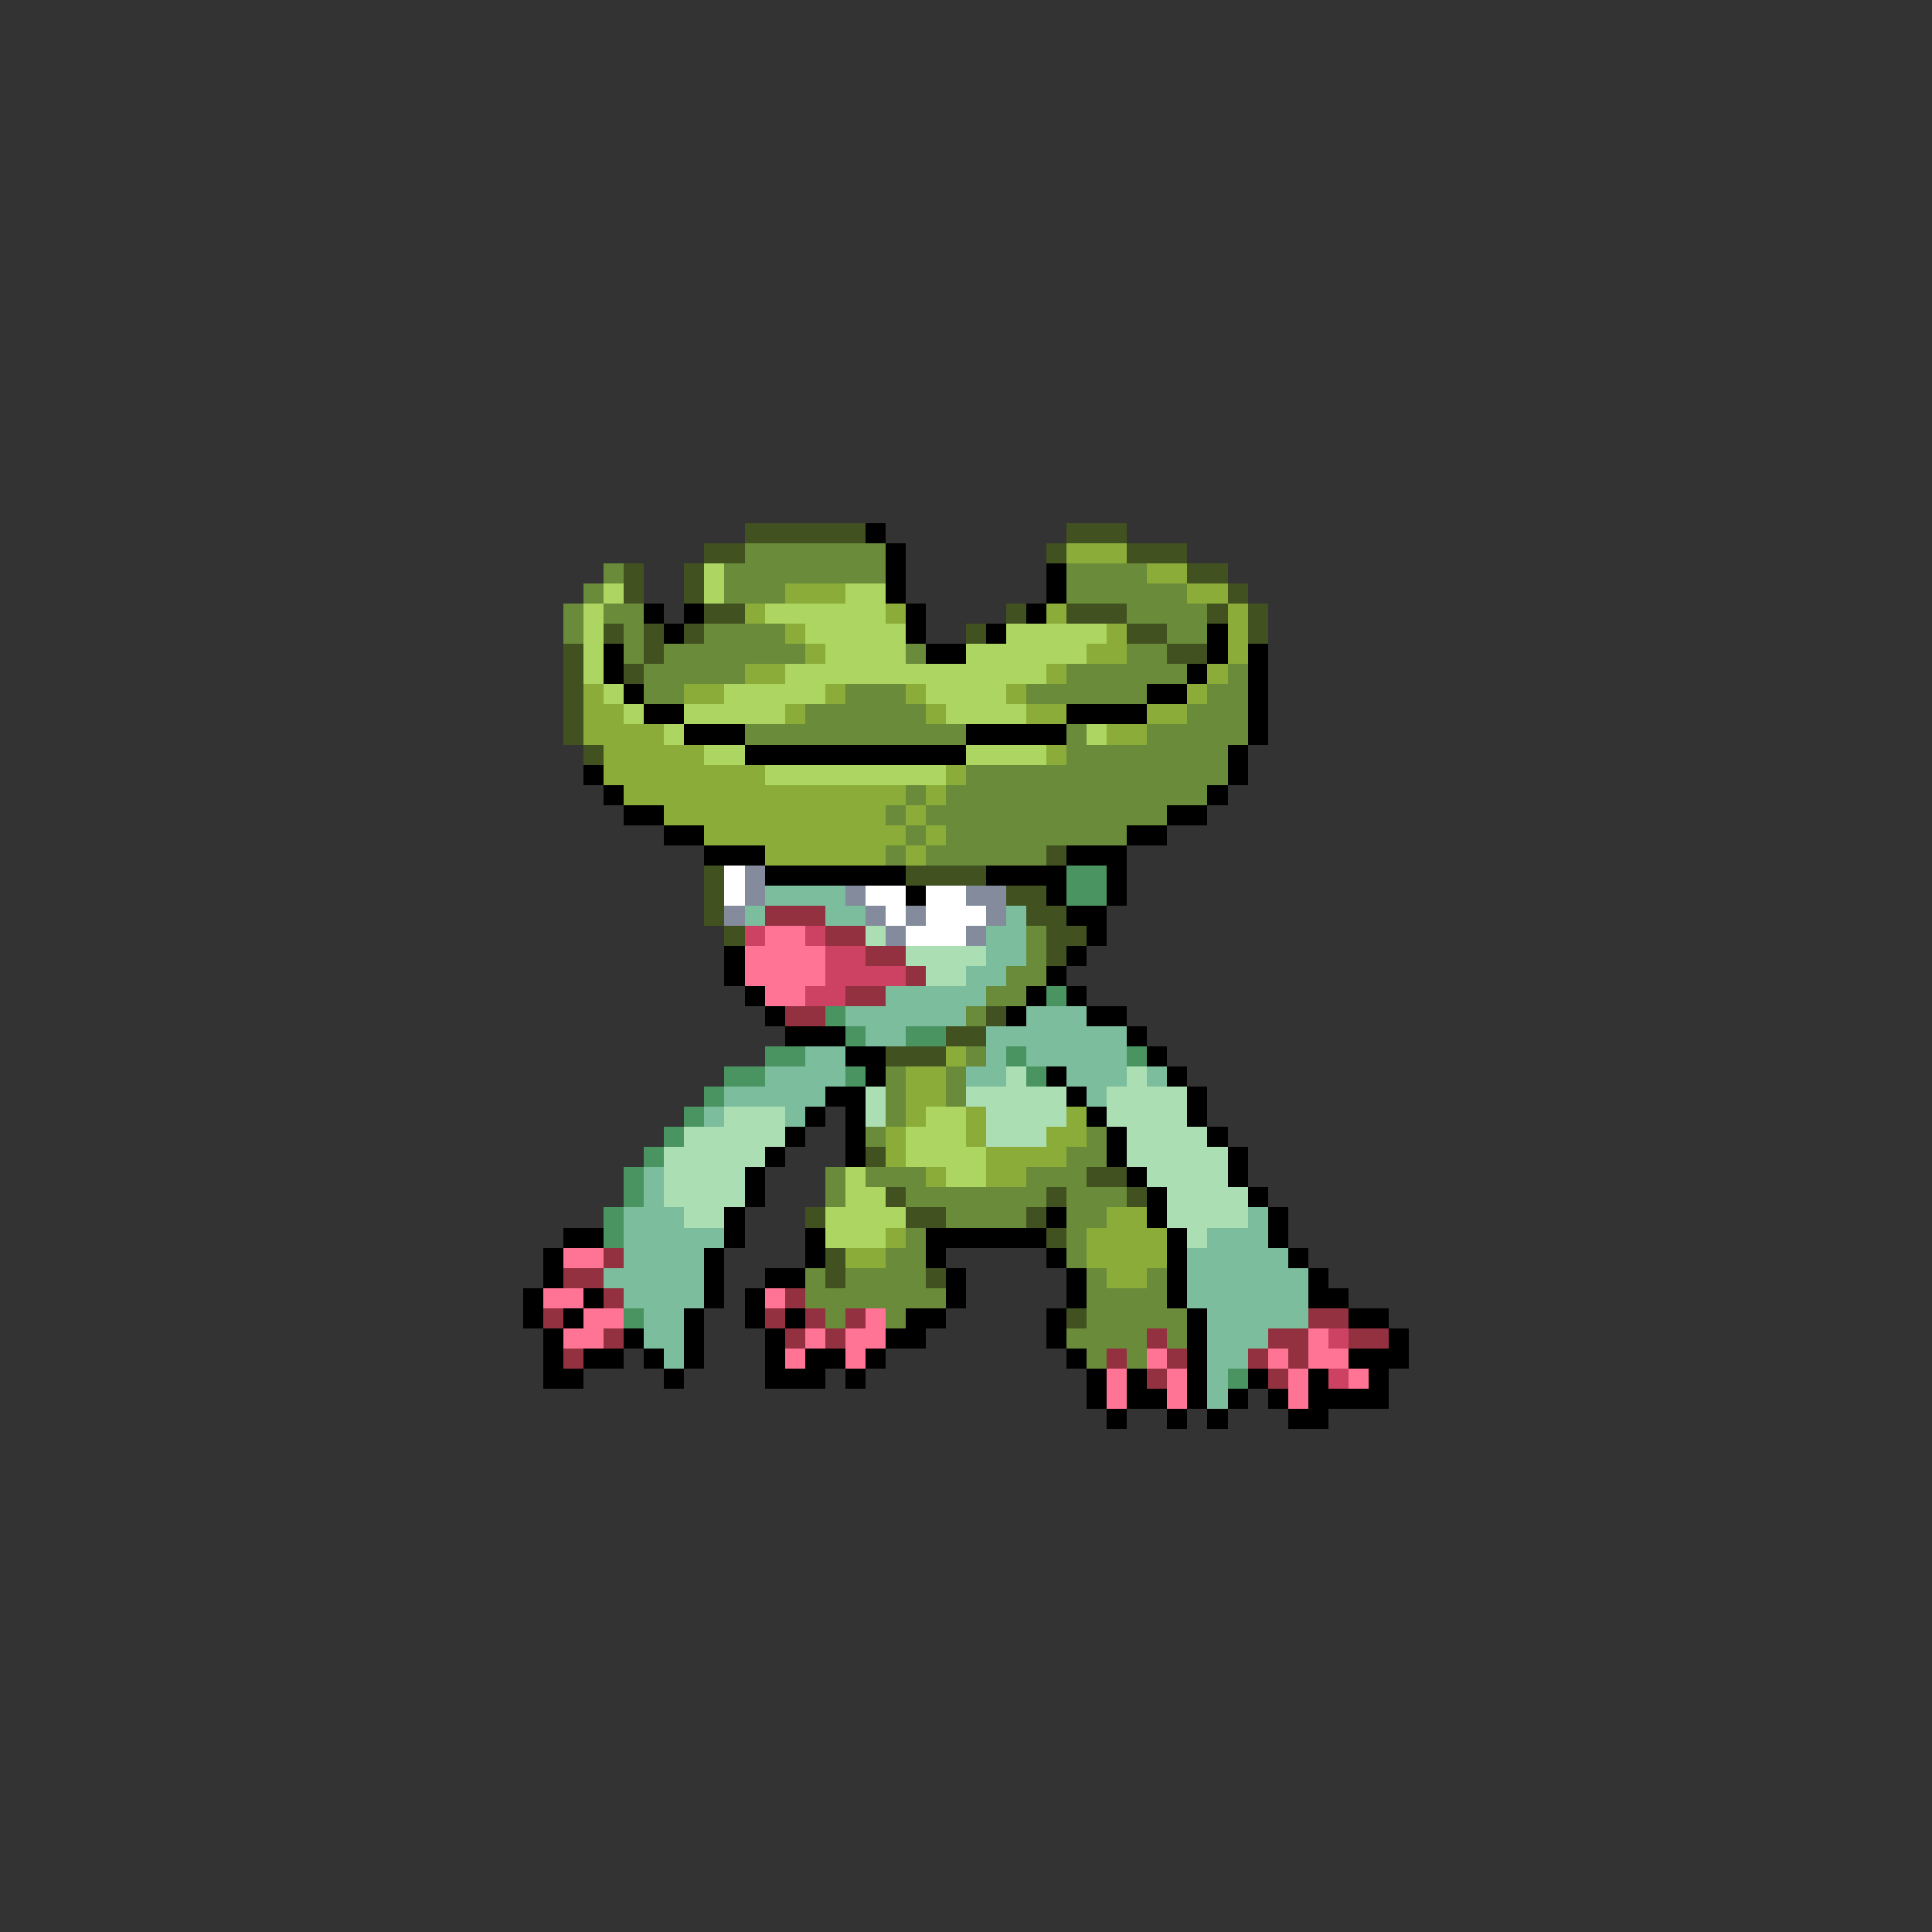<svg xmlns="http://www.w3.org/2000/svg" viewBox="0 -0.5 96 96" shape-rendering="crispEdges">
<rect x="0" y="-0.5" width="96" height="96" fill="#333333" stroke="none"/>
<path stroke="#415220" d="M37 26h6M53 26h3M35 27h2M52 27h1M56 27h3M31 28h1M34 28h1M59 28h2M31 29h1M34 29h1M61 29h1M35 30h2M50 30h1M53 30h3M60 30h1M62 30h1M30 31h1M32 31h1M34 31h1M48 31h1M56 31h2M62 31h1M28 32h1M32 32h1M58 32h2M28 33h1M31 33h1M28 34h1M28 35h1M28 36h1M29 37h1M52 42h1M35 43h1M45 43h4M35 44h1M50 44h2M35 45h1M51 45h2M36 46h1M52 46h2M52 47h1M49 50h1M47 51h2M44 52h3M43 57h1M54 58h2M44 59h1M52 59h1M56 59h1M40 60h1M45 60h2M51 60h1M52 61h1M41 62h1M41 63h1M46 63h1M53 65h1" />
<path stroke="#000000" d="M43 26h1M44 27h1M44 28h1M52 28h1M44 29h1M52 29h1M32 30h1M34 30h1M45 30h1M51 30h1M33 31h1M45 31h1M49 31h1M60 31h1M30 32h1M46 32h2M60 32h1M62 32h1M30 33h1M59 33h1M62 33h1M31 34h1M57 34h2M62 34h1M32 35h2M53 35h4M62 35h1M34 36h3M48 36h5M62 36h1M37 37h11M61 37h1M29 38h1M61 38h1M30 39h1M60 39h1M31 40h2M58 40h2M33 41h2M56 41h2M35 42h3M53 42h3M38 43h7M49 43h4M55 43h1M45 44h1M52 44h1M55 44h1M53 45h2M54 46h1M36 47h1M53 47h1M36 48h1M52 48h1M37 49h1M51 49h1M53 49h1M38 50h1M50 50h1M54 50h2M39 51h3M56 51h1M42 52h2M57 52h1M43 53h1M52 53h1M58 53h1M41 54h2M53 54h1M59 54h1M40 55h1M42 55h1M54 55h1M59 55h1M39 56h1M42 56h1M55 56h1M60 56h1M38 57h1M42 57h1M55 57h1M61 57h1M37 58h1M56 58h1M61 58h1M37 59h1M57 59h1M62 59h1M36 60h1M52 60h1M57 60h1M63 60h1M28 61h2M36 61h1M40 61h1M46 61h6M58 61h1M63 61h1M27 62h1M35 62h1M40 62h1M46 62h1M52 62h1M58 62h1M64 62h1M27 63h1M35 63h1M38 63h2M47 63h1M53 63h1M58 63h1M65 63h1M26 64h1M29 64h1M35 64h1M37 64h1M47 64h1M53 64h1M58 64h1M65 64h2M26 65h1M28 65h1M34 65h1M37 65h1M39 65h1M45 65h2M52 65h1M59 65h1M67 65h2M27 66h1M31 66h1M34 66h1M38 66h1M44 66h2M52 66h1M59 66h1M69 66h1M27 67h1M29 67h2M32 67h1M34 67h1M38 67h1M40 67h2M43 67h1M53 67h1M59 67h1M67 67h3M27 68h2M33 68h1M38 68h3M42 68h1M54 68h1M56 68h1M59 68h1M62 68h1M65 68h1M68 68h1M54 69h1M56 69h2M59 69h1M61 69h1M63 69h1M65 69h4M55 70h1M58 70h1M60 70h1M64 70h2" />
<path stroke="#6a8b39" d="M37 27h7M30 28h1M36 28h8M53 28h4M29 29h1M36 29h3M53 29h6M28 30h1M30 30h2M56 30h4M28 31h1M31 31h1M35 31h4M58 31h2M31 32h1M33 32h7M45 32h1M56 32h2M32 33h5M53 33h6M61 33h1M32 34h2M42 34h3M51 34h6M60 34h2M40 35h6M59 35h3M37 36h11M53 36h1M57 36h5M53 37h8M48 38h13M45 39h1M47 39h13M44 40h1M46 40h12M45 41h1M47 41h9M44 42h1M46 42h6M51 46h1M51 47h1M50 48h2M49 49h2M48 50h1M48 52h1M44 53h1M47 53h1M44 54h1M47 54h1M44 55h1M43 56h1M54 56h1M53 57h2M41 58h1M43 58h3M51 58h3M41 59h1M45 59h7M53 59h3M47 60h4M53 60h2M45 61h1M53 61h1M44 62h2M53 62h1M40 63h1M42 63h4M54 63h1M57 63h1M40 64h7M54 64h4M41 65h1M44 65h1M54 65h5M53 66h4M58 66h1M54 67h1M56 67h1" />
<path stroke="#8bac39" d="M53 27h3M57 28h2M39 29h3M59 29h2M37 30h1M44 30h1M52 30h1M61 30h1M39 31h1M55 31h1M61 31h1M40 32h1M54 32h2M61 32h1M37 33h2M52 33h1M60 33h1M29 34h1M34 34h2M41 34h1M45 34h1M50 34h1M59 34h1M29 35h2M39 35h1M46 35h1M51 35h2M57 35h2M29 36h4M55 36h2M30 37h5M52 37h1M30 38h8M47 38h1M31 39h14M46 39h1M33 40h11M45 40h1M35 41h10M46 41h1M38 42h6M45 42h1M47 52h1M45 53h2M45 54h2M45 55h1M48 55h1M53 55h1M44 56h1M48 56h1M52 56h2M44 57h1M49 57h4M46 58h1M49 58h2M55 60h2M44 61h1M54 61h4M42 62h2M54 62h4M55 63h2" />
<path stroke="#acd562" d="M35 28h1M30 29h1M35 29h1M42 29h2M29 30h1M38 30h6M29 31h1M40 31h5M50 31h5M29 32h1M41 32h4M48 32h6M29 33h1M39 33h13M30 34h1M36 34h5M46 34h4M31 35h1M34 35h5M47 35h4M33 36h1M54 36h1M35 37h2M48 37h4M38 38h9M46 55h2M45 56h3M45 57h4M42 58h1M47 58h2M42 59h2M41 60h4M41 61h3" />
<path stroke="#ffffff" d="M36 43h1M36 44h1M43 44h2M46 44h2M44 45h1M46 45h3M45 46h3" />
<path stroke="#838b9c" d="M37 43h1M37 44h1M42 44h1M48 44h2M36 45h1M43 45h1M45 45h1M49 45h1M44 46h1M48 46h1" />
<path stroke="#4a9462" d="M53 43h2M53 44h2M52 49h1M41 50h1M42 51h1M45 51h2M38 52h2M50 52h1M56 52h1M36 53h2M42 53h1M51 53h1M35 54h1M34 55h1M33 56h1M32 57h1M31 58h1M31 59h1M30 60h1M30 61h1M31 65h1M61 68h1" />
<path stroke="#7bbd9c" d="M38 44h4M37 45h1M41 45h2M50 45h1M49 46h2M49 47h2M48 48h2M44 49h5M42 50h6M51 50h3M43 51h2M49 51h7M40 52h2M49 52h1M51 52h5M38 53h4M48 53h2M53 53h3M57 53h1M36 54h5M54 54h1M35 55h1M39 55h1M32 58h1M32 59h1M31 60h3M62 60h1M31 61h5M60 61h3M31 62h4M59 62h5M30 63h5M59 63h6M31 64h4M59 64h6M32 65h2M60 65h5M32 66h2M60 66h3M33 67h1M60 67h2M60 68h1M60 69h1" />
<path stroke="#943141" d="M38 45h3M41 46h2M43 47h2M45 48h1M42 49h2M39 50h2M30 62h1M28 63h2M30 64h1M39 64h1M27 65h1M38 65h1M40 65h1M42 65h1M65 65h2M30 66h1M39 66h1M41 66h1M57 66h1M63 66h2M67 66h2M28 67h1M55 67h1M58 67h1M62 67h1M64 67h1M57 68h1M63 68h1" />
<path stroke="#cd4162" d="M37 46h1M40 46h1M41 47h2M41 48h4M40 49h2M66 66h1M66 68h1" />
<path stroke="#ff7394" d="M38 46h2M37 47h4M37 48h4M38 49h2M28 62h2M27 64h2M38 64h1M29 65h2M43 65h1M28 66h2M40 66h1M42 66h2M65 66h1M39 67h1M42 67h1M57 67h1M63 67h1M65 67h2M55 68h1M58 68h1M64 68h1M67 68h1M55 69h1M58 69h1M64 69h1" />
<path stroke="#acdeb4" d="M43 46h1M45 47h4M46 48h2M50 53h1M56 53h1M43 54h1M48 54h5M55 54h4M36 55h3M43 55h1M49 55h4M55 55h4M34 56h5M49 56h3M56 56h4M33 57h5M56 57h5M33 58h4M57 58h4M33 59h4M58 59h4M34 60h2M58 60h4M59 61h1" />
</svg>